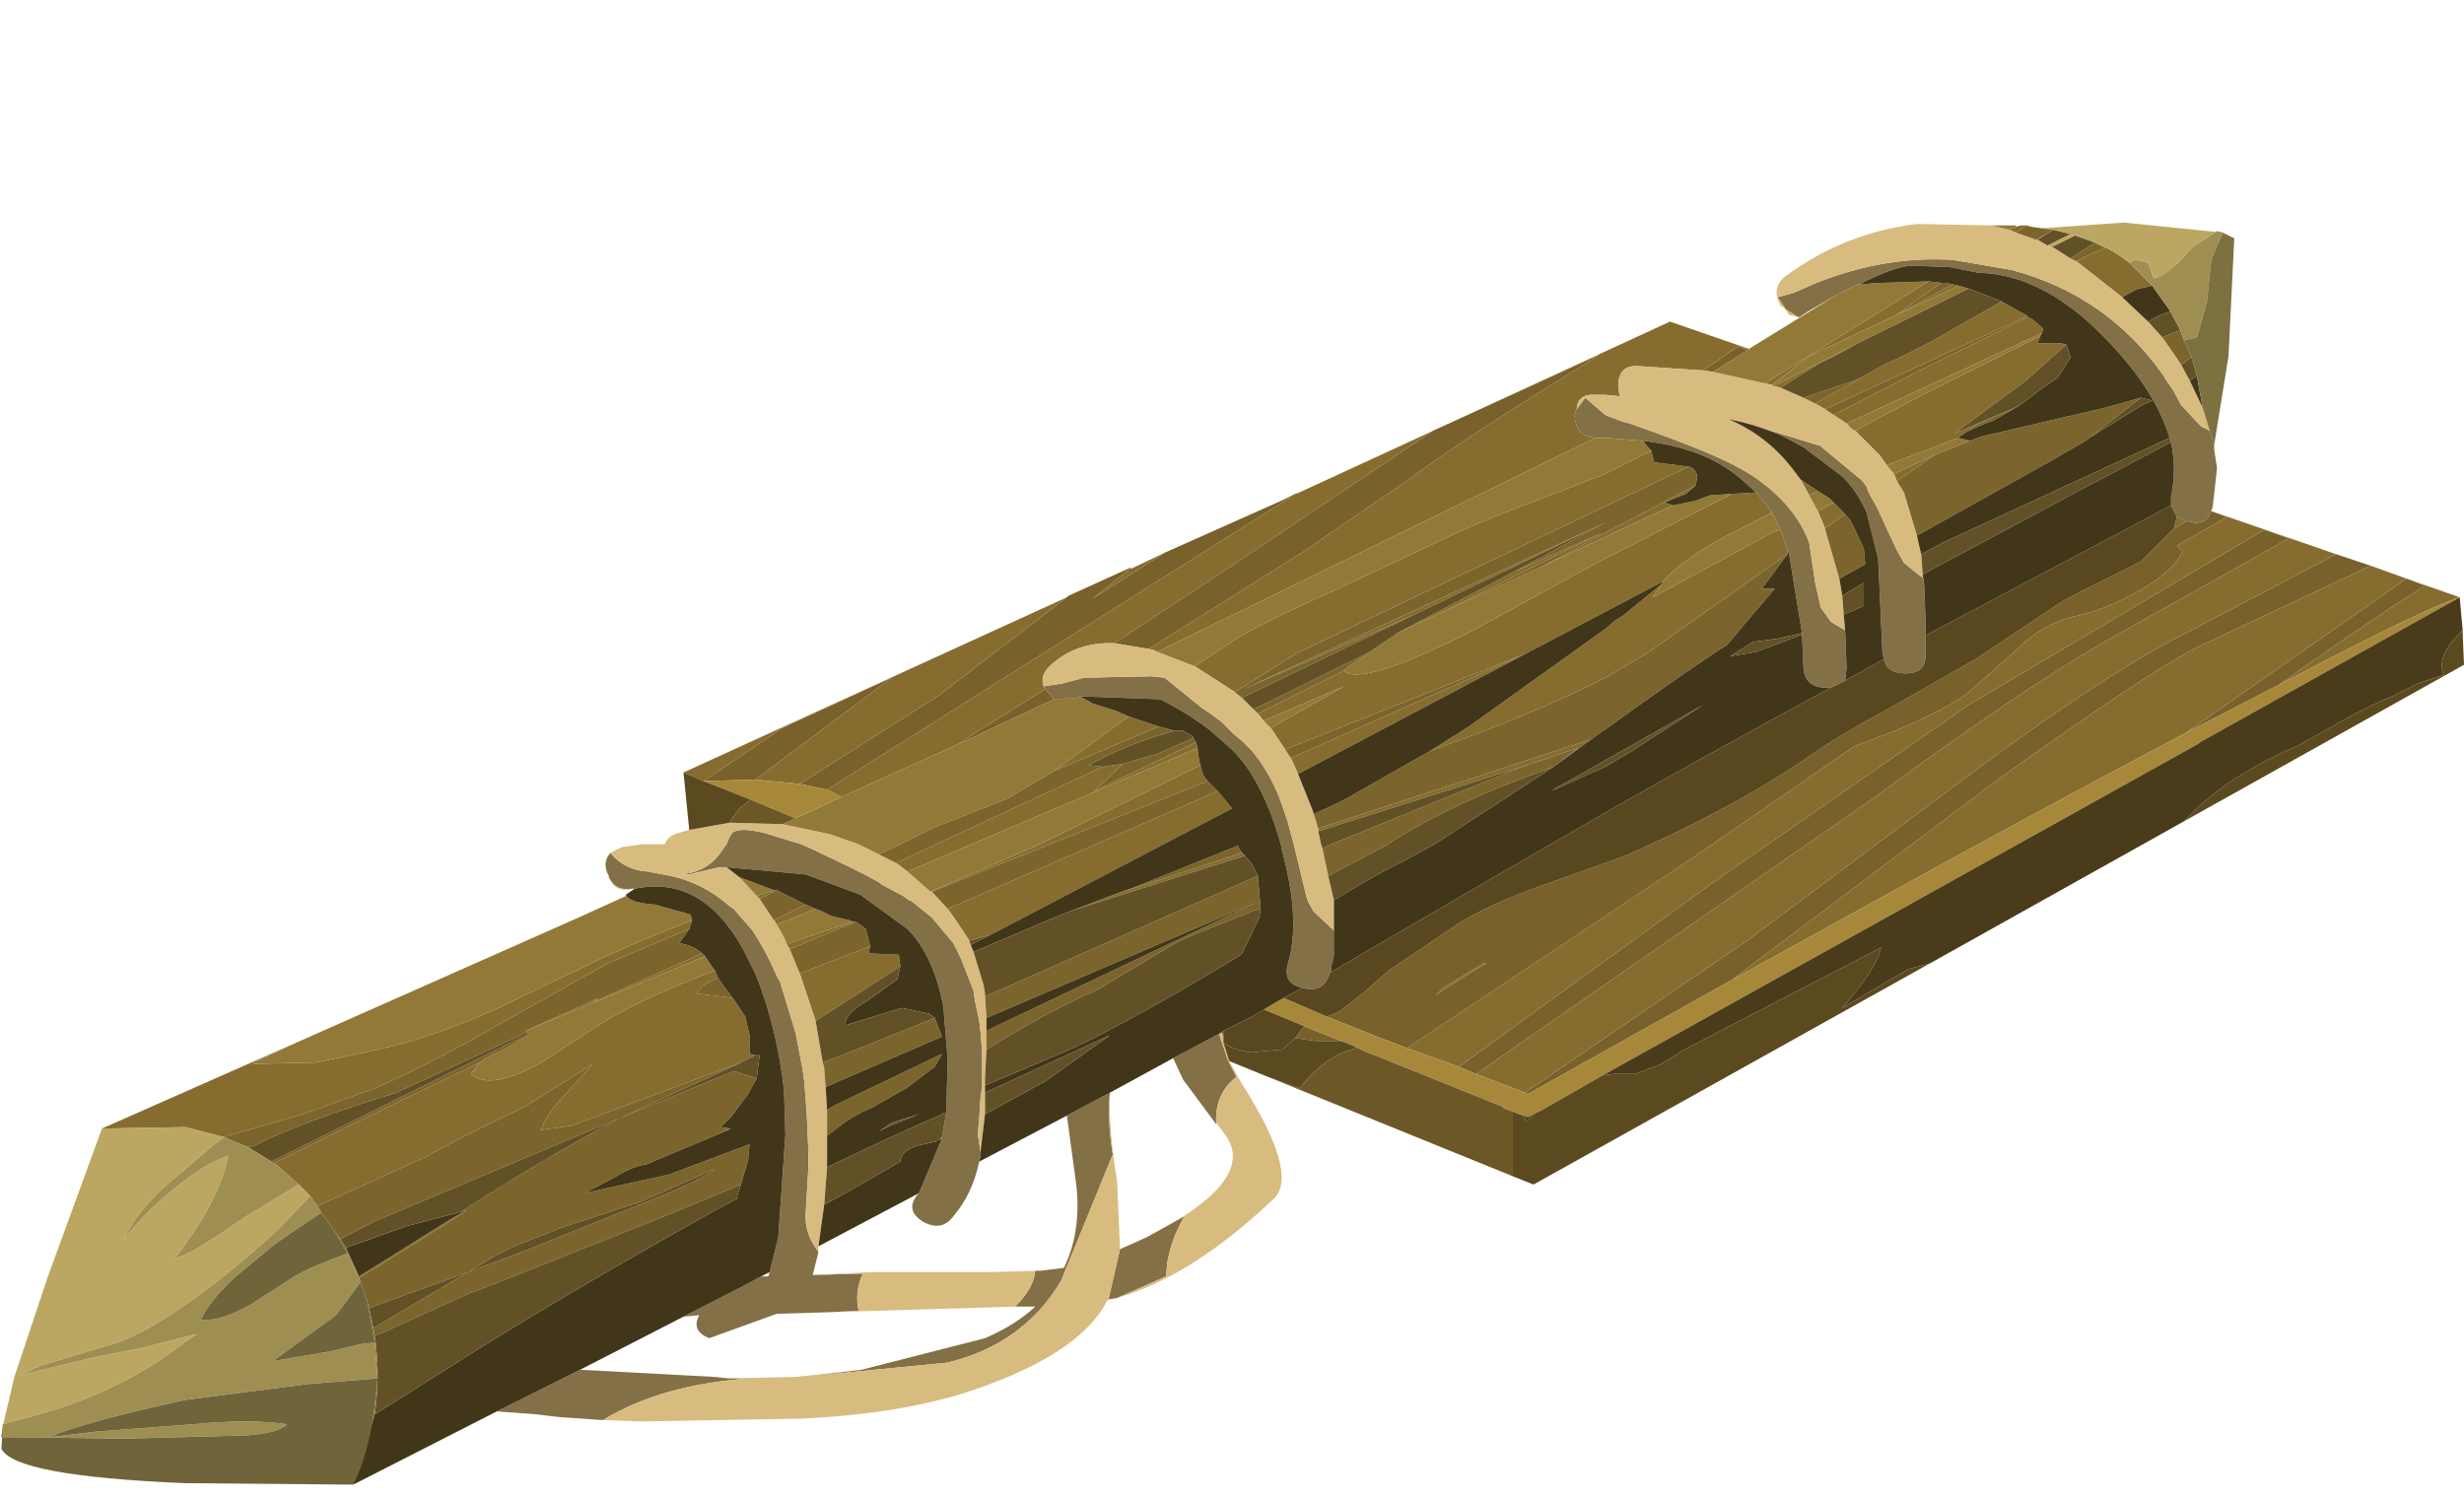 <?xml version="1.0" encoding="UTF-8" standalone="no"?>
<svg xmlns:xlink="http://www.w3.org/1999/xlink" height="52.2px" width="85.8px" xmlns="http://www.w3.org/2000/svg">
  <g transform="matrix(1.0, 0.0, 0.0, 1.0, 0.0, 0.0)">
    <use height="44.05" transform="matrix(1.0, 0.0, 0.0, 1.0, 0.0, 7.7)" width="85.8" xlink:href="#shape0"/>
  </g>
  <defs>
    <g id="shape0" transform="matrix(1.0, 0.0, 0.0, 1.0, 0.0, -7.7)">
      <path d="M40.55 19.25 L44.7 17.4 45.2 17.15 28.8 27.5 27.85 27.3 32.65 24.25 37.15 20.8 37.2 20.75 39.4 19.75 39.35 19.8 38.05 20.85 40.55 19.25 M81.35 19.3 L82.55 19.7 76.7 22.45 Q75.15 23.15 69.5 27.2 L60.6 33.9 60.35 34.1 53.2 38.1 53.1 38.05 60.85 32.75 67.55 27.75 Q72.45 24.05 75.35 22.45 L81.35 19.3 M40.0 22.6 L38.8 22.4 42.75 19.8 49.9 15.0 55.7 12.35 54.1 13.35 Q50.8 15.4 49.05 16.7 L45.4 19.2 40.0 22.6 M33.4 25.9 L33.75 25.65 36.4 24.0 36.7 24.35 33.4 25.9 M26.3 27.15 L24.5 27.2 27.25 25.35 31.05 23.6 26.3 27.15 M59.65 12.95 L59.3 12.9 60.55 12.05 60.85 12.2 59.65 12.95 M46.2 35.4 L46.6 35.25 47.5 34.55 48.35 33.8 50.8 32.15 Q51.85 31.5 53.65 30.85 L56.6 29.8 Q60.55 28.05 63.05 26.3 64.05 25.6 65.9 24.6 L68.8 22.95 71.35 21.25 Q71.9 20.85 72.95 20.35 L74.55 19.55 75.7 18.4 76.15 18.15 76.2 18.15 Q76.8 18.35 77.0 17.8 L77.55 18.0 75.8 19.0 76.0 19.2 Q75.65 19.95 74.35 20.65 73.25 21.25 72.3 21.45 71.15 21.7 70.25 22.6 L68.5 24.15 Q67.4 24.95 64.8 25.9 L64.55 26.0 58.9 29.9 49.0 36.5 47.95 36.1 46.2 35.4 M50.8 37.15 L59.7 30.7 68.55 24.55 78.85 18.45 79.7 18.75 Q76.85 20.35 73.1 22.45 70.05 24.25 65.3 27.75 L51.4 37.4 50.8 37.15 M76.15 25.5 L83.8 20.15 84.45 20.4 83.8 20.8 Q81.45 22.35 79.35 23.85 L76.15 25.5 M51.65 33.55 L50.25 34.4 50.0 34.65 Q50.9 34.05 51.75 33.55 L51.65 33.55 M52.35 38.55 L52.5 38.65 52.3 38.55 52.35 38.55 M45.45 35.75 L46.7 36.25 45.8 36.25 45.1 36.15 45.4 35.75 45.45 35.75 M47.2 36.45 L47.3 36.5 47.15 36.45 47.2 36.45" fill="#78612a" fill-rule="evenodd" stroke="none"/>
      <path d="M39.35 19.8 L39.4 19.8 40.55 19.25 38.05 20.85 39.35 19.8 M44.7 17.4 L58.15 11.2 60.9 12.15 60.85 12.2 60.55 12.05 59.3 12.9 57.05 12.75 Q56.35 12.7 56.35 13.45 L56.4 13.8 55.9 13.75 55.55 13.75 Q54.95 13.7 54.9 14.25 54.8 14.4 54.85 14.65 L54.9 14.8 Q55.0 15.2 55.55 15.25 L40.3 22.7 40.2 22.65 40.0 22.6 45.4 19.2 49.05 16.7 Q50.8 15.4 54.1 13.35 L55.7 12.35 49.9 15.0 42.75 19.8 38.8 22.4 Q37.45 22.35 36.55 23.2 36.15 23.6 36.4 24.0 L33.75 25.65 33.4 25.9 29.3 27.75 28.8 27.5 45.2 17.15 44.7 17.4 M70.2 7.9 L70.35 7.85 70.55 7.85 70.35 8.0 70.2 8.1 69.95 8.0 70.2 7.9 M77.0 17.8 L81.35 19.3 75.35 22.45 Q72.45 24.05 67.55 27.75 L60.85 32.75 53.1 38.05 51.4 37.4 65.3 27.75 Q70.05 24.25 73.1 22.45 76.85 20.35 79.7 18.75 L78.85 18.45 68.55 24.55 59.7 30.7 50.8 37.15 49.0 36.5 58.9 29.9 64.55 26.0 64.8 25.9 Q67.4 24.95 68.5 24.15 L70.25 22.6 Q71.15 21.7 72.3 21.45 73.25 21.25 74.35 20.65 75.65 19.95 76.0 19.2 L75.8 19.0 77.55 18.0 77.0 17.8 M82.55 19.7 L83.8 20.15 85.65 20.8 Q84.5 21.15 79.35 23.85 81.45 22.35 83.8 20.8 L84.45 20.4 83.8 20.15 76.15 25.5 Q72.75 27.3 68.15 29.8 L60.35 34.1 60.6 33.9 69.5 27.2 Q75.15 23.15 76.7 22.45 L82.55 19.7 M3.55 39.3 L10.45 36.25 8.95 36.95 8.8 37.05 11.0 37.0 13.15 36.55 Q15.0 36.15 17.25 35.15 L21.1 33.3 Q22.4 32.7 24.1 32.05 L24.0 32.35 21.15 33.55 17.15 35.8 16.9 35.95 Q14.65 37.2 13.05 37.9 L10.55 38.8 7.95 39.55 7.8 39.6 6.45 39.25 3.55 39.3 M23.8 26.9 L37.15 20.8 32.65 24.25 27.85 27.3 26.3 27.15 31.05 23.6 27.25 25.35 24.5 27.2 23.8 26.9 M45.9 28.95 L45.9 28.85 55.4 25.75 54.1 26.7 54.95 26.05 53.0 26.7 45.9 28.95 M45.2 26.95 L44.95 26.4 53.15 22.75 44.75 26.1 44.25 25.35 46.8 23.9 44.0 25.1 43.8 24.85 46.8 23.35 Q47.35 23.95 51.3 21.95 L55.05 19.9 55.9 19.45 60.3 17.2 61.15 17.15 61.4 17.45 61.7 17.85 60.05 18.7 Q58.5 19.55 57.9 20.25 L53.15 22.75 45.2 26.95 M43.0 24.1 L41.6 23.2 43.2 22.15 Q44.45 21.45 46.6 20.5 L50.0 18.9 Q51.15 18.3 54.1 17.2 L55.9 16.5 57.5 15.7 57.6 16.1 58.4 16.2 58.8 16.25 45.15 22.75 43.0 24.1 M31.2 30.05 L38.4 26.7 39.1 26.6 38.1 27.55 41.65 25.85 41.7 26.05 31.6 30.35 31.2 30.05 M40.35 25.3 L36.7 26.85 39.3 24.95 40.35 25.3 M32.8 39.6 L32.8 39.65 32.65 39.7 32.6 39.75 32.8 39.6 M33.75 32.75 L33.25 32.0 33.0 31.65 42.4 27.55 42.45 27.6 42.9 28.15 34.5 32.55 33.8 32.75 33.75 32.75 M32.45 31.05 L32.4 31.05 36.2 29.4 41.8 26.65 41.9 27.0 42.05 27.2 32.45 31.05 M29.7 32.1 L29.8 32.1 27.5 33.05 27.4 32.9 27.6 32.8 29.7 32.1 M30.3 32.95 L30.25 33.2 31.3 33.25 31.35 33.65 29.65 34.75 28.4 35.55 27.85 33.9 30.3 32.95 M32.5 38.95 L32.9 38.75 32.5 38.95 M28.05 31.5 L28.4 31.65 27.05 32.2 26.95 32.05 28.05 31.5 M48.65 22.05 L53.4 19.55 52.75 19.9 55.8 18.55 50.15 21.35 48.65 22.05 M55.9 18.2 L49.15 21.45 43.3 24.0 55.9 18.2 M58.25 17.6 L53.75 19.7 55.9 18.55 59.05 16.9 58.7 17.2 57.95 17.5 58.25 17.6 M38.8 31.15 L43.25 29.7 43.35 29.8 37.35 31.7 38.8 31.15 M68.0 9.9 L68.2 9.95 63.0 12.4 61.7 13.4 61.45 13.35 67.15 9.8 67.6 9.85 66.05 10.95 68.0 9.9 M69.7 10.5 L70.6 11.0 63.55 14.25 63.2 14.05 65.0 13.05 65.15 12.95 65.6 12.7 66.05 12.5 67.15 11.95 69.7 10.5 M70.6 11.05 L70.75 11.1 71.15 11.45 71.1 11.6 64.3 14.75 63.85 14.45 66.95 12.85 70.6 11.05 M71.05 11.7 L70.95 11.95 71.75 11.95 71.95 12.0 70.55 13.25 68.05 15.1 70.15 14.2 68.8 14.8 68.55 15.0 68.15 15.25 68.2 15.25 65.7 16.2 65.45 15.85 64.6 15.0 66.1 14.2 66.85 13.8 71.05 11.7 M64.6 12.0 Q64.0 12.35 63.35 12.65 L62.0 13.5 61.75 13.45 64.6 12.0 M63.55 18.4 L63.3 17.8 63.85 17.5 64.25 17.9 63.55 18.4 M63.0 17.25 L62.7 16.7 63.3 17.1 63.0 17.25 M62.0 18.45 L62.25 19.15 62.25 19.3 62.05 19.4 61.95 19.5 57.35 22.75 55.9 23.6 Q53.45 24.85 49.8 26.15 L51.15 25.3 55.9 21.9 56.25 21.6 56.5 21.45 57.85 20.35 57.55 20.8 61.8 18.5 62.0 18.45 M66.05 16.75 L65.95 16.5 67.35 15.85 66.05 16.75 M75.7 18.4 L75.8 18.0 76.15 18.15 75.7 18.4 M70.9 8.35 L71.5 8.0 71.1 7.95 Q72.95 8.2 74.15 9.15 L74.95 9.95 74.5 10.05 74.35 10.1 73.9 10.35 72.3 9.1 Q72.85 8.8 73.3 8.65 L72.95 8.45 72.25 8.2 72.1 8.15 71.5 8.0 70.95 8.35 70.9 8.35 M24.45 33.2 L24.55 33.3 18.3 35.9 20.85 34.75 20.65 34.9 24.45 33.2 M24.9 33.8 L25.0 34.05 Q24.45 34.25 24.25 34.6 L25.5 34.75 25.55 34.8 25.95 35.4 26.1 36.05 26.1 36.7 26.3 36.75 26.0 36.9 25.8 37.0 20.85 38.85 19.9 39.2 18.85 39.35 Q18.95 38.9 19.65 38.15 L20.65 37.05 18.25 38.55 Q15.95 39.65 14.8 40.3 L11.05 42.0 10.8 41.65 10.4 41.25 9.55 40.5 13.6 38.5 16.7 37.0 16.4 37.4 Q17.05 38.0 18.85 37.0 L21.0 35.6 Q22.5 34.7 24.9 33.8 M25.4 39.3 L25.45 39.3 25.0 39.5 25.4 39.3 M13.05 49.25 L12.3 51.7 Q12.85 50.6 13.05 48.95 L13.15 48.0 13.05 46.75 12.8 45.35 12.85 45.55 13.0 46.25 13.05 46.5 Q13.25 47.8 13.05 49.25 M26.95 31.0 L27.05 31.0 26.45 31.3 26.35 31.2 26.95 31.0 M8.65 39.95 L8.8 40.05 8.5 39.9 8.65 39.95 M11.7 42.95 L11.85 43.15 12.05 43.45 12.5 44.45 15.7 42.45 16.25 42.15 Q14.4 43.35 12.5 44.5 L12.1 43.65 11.7 42.95 M53.7 38.65 L53.4 38.8 53.2 38.9 53.05 38.85 52.9 38.8 53.2 38.9 53.7 38.65 M51.65 33.55 L51.75 33.55 Q50.9 34.05 50.0 34.65 L50.25 34.4 51.65 33.55 M44.35 34.95 L44.0 35.15 43.5 35.45 44.35 34.95 M37.9 38.45 L38.65 38.05 37.9 38.45" fill="#866d2f" fill-rule="evenodd" stroke="none"/>
      <path d="M63.9 10.3 L62.95 10.85 62.65 11.05 62.3 10.95 61.9 10.35 62.45 10.2 63.25 9.85 Q65.65 8.9 68.0 9.05 L70.05 9.4 Q73.4 10.3 75.35 13.1 L75.4 13.2 75.65 13.55 75.95 14.1 76.55 14.75 76.65 14.85 76.75 14.9 76.95 15.0 77.1 15.5 77.1 15.65 77.2 16.3 77.05 17.65 77.0 17.8 Q76.8 18.35 76.2 18.15 L76.15 18.15 75.8 18.0 75.6 17.6 75.6 17.45 75.6 17.3 Q75.8 16.35 75.6 15.4 L75.55 15.25 Q75.1 13.75 73.7 12.2 71.35 9.55 68.9 9.5 L67.9 9.3 66.55 9.25 Q65.9 9.3 64.75 9.9 L64.7 9.9 63.9 10.3 M38.9 45.2 L38.6 45.25 39.0 43.5 39.9 43.1 41.25 42.35 Q40.8 43.1 40.65 43.95 L40.6 44.45 38.9 45.2 M21.0 49.45 L20.95 49.45 19.5 49.35 18.65 49.25 17.3 49.15 20.2 47.7 24.9 47.95 25.35 48.0 26.15 48.0 Q23.05 48.2 21.0 49.45 M22.1 30.95 L22.0 30.95 Q21.45 31.05 21.2 30.55 L21.2 30.5 Q21.0 30.15 21.15 29.85 L21.25 29.7 Q21.75 30.3 22.55 30.35 L23.35 30.5 Q24.5 30.75 25.4 31.55 L25.55 31.65 26.2 32.4 26.3 32.55 26.45 32.8 26.65 33.15 26.85 33.55 27.1 34.1 27.15 34.15 27.7 35.95 27.95 37.25 28.0 37.6 28.05 38.2 28.1 38.95 28.15 40.1 28.15 40.45 28.15 40.5 28.15 40.65 28.05 42.35 Q28.05 42.95 28.4 43.45 L28.5 43.6 28.3 44.4 30.05 44.35 Q29.75 44.95 29.9 45.65 L28.75 45.7 27.05 45.75 24.7 46.6 Q24.05 46.35 24.35 45.8 L23.8 45.85 25.85 44.8 26.5 44.45 26.75 44.45 26.8 44.3 27.1 43.1 27.35 39.5 27.3 37.95 Q27.05 35.75 26.3 33.9 L25.9 33.1 Q24.45 30.45 22.1 30.95 M36.4 24.0 L36.35 23.9 37.0 23.8 37.75 23.6 40.1 23.55 40.55 23.6 40.8 23.8 41.85 24.65 42.15 24.85 42.55 25.15 42.6 25.2 42.75 25.35 42.95 25.55 43.25 25.8 43.3 25.85 43.6 26.15 Q44.35 27.05 44.75 28.35 L44.85 28.65 45.05 29.4 45.5 31.25 45.55 31.4 45.75 31.75 46.5 32.45 46.45 33.25 46.4 33.5 46.35 33.65 46.35 33.8 46.35 33.85 46.3 33.9 Q46.1 34.6 45.35 34.4 44.65 34.25 44.85 33.55 45.3 32.05 44.65 29.65 L44.6 29.4 44.45 28.9 Q43.85 27.05 42.9 26.1 L42.1 25.4 Q41.3 24.8 40.4 24.35 L37.6 24.25 37.55 24.3 36.85 24.4 36.7 24.35 36.4 24.0 M25.3 30.2 L25.05 30.2 24.0 30.45 23.65 30.45 Q24.55 30.4 25.05 29.75 L25.3 29.4 25.4 29.15 25.5 29.0 Q25.75 28.8 26.6 29.0 L27.9 29.4 28.35 29.6 29.5 30.15 30.2 30.5 30.65 30.75 30.7 30.8 31.45 31.2 31.65 31.35 31.7 31.35 32.45 31.95 33.2 32.85 33.35 33.15 33.45 33.35 33.9 34.5 33.95 34.85 34.1 35.55 34.15 36.0 34.2 36.65 34.2 37.85 34.15 38.15 34.1 38.9 34.05 39.5 34.15 40.15 34.15 40.2 34.1 40.45 Q33.85 41.6 33.2 42.35 32.8 42.9 32.15 42.55 31.5 42.15 31.95 41.6 L32.0 41.55 32.8 39.65 32.8 39.6 32.95 38.75 33.0 36.9 32.85 35.05 Q32.5 33.25 31.6 32.35 L29.95 31.15 28.05 30.45 25.3 30.2 M57.2 15.35 L55.9 15.25 55.55 15.25 Q55.0 15.2 54.9 14.8 L54.85 14.65 Q54.8 14.4 54.9 14.25 L55.2 13.85 55.9 14.45 56.15 14.55 56.55 14.7 56.6 14.7 56.9 14.8 Q59.75 15.8 60.75 16.4 L61.0 16.55 Q62.5 17.55 63.0 18.9 L63.2 20.25 63.4 21.15 63.75 21.65 64.25 21.95 64.3 23.25 64.25 23.7 63.75 23.95 63.6 23.95 Q62.85 23.95 62.8 23.25 L62.75 22.1 62.75 22.05 62.3 19.3 62.25 19.15 62.0 18.45 61.7 17.85 61.4 17.45 61.15 17.15 60.65 16.7 Q59.4 15.6 57.2 15.35 M62.2 15.25 L61.5 14.95 63.3 15.5 63.35 15.5 64.8 16.7 64.85 16.75 65.0 16.95 65.05 17.1 65.15 17.3 65.35 17.65 66.0 19.05 66.1 19.25 66.3 19.6 66.85 20.05 66.95 20.1 67.0 20.35 67.05 21.6 67.05 22.15 67.05 22.2 67.05 22.35 67.05 22.45 67.05 22.6 67.05 22.75 Q67.1 23.45 66.35 23.45 65.7 23.45 65.6 22.95 L65.55 22.75 65.4 19.45 65.0 17.85 Q64.65 17.05 64.1 16.55 L62.9 15.65 62.85 15.6 62.2 15.25 M30.0 47.7 L34.3 46.6 Q35.35 46.15 36.05 45.5 L35.35 45.5 Q36.0 44.85 36.05 44.25 L36.25 44.25 37.05 44.15 Q37.7 42.8 37.45 41.05 L37.15 38.85 37.9 38.45 38.65 38.05 Q38.55 39.0 38.75 40.2 L36.95 44.6 Q35.65 46.8 33.0 47.45 L27.9 47.95 30.0 47.7 M42.45 36.0 L42.75 36.9 43.05 37.5 Q42.3 38.1 42.35 39.1 L42.35 39.15 41.2 37.6 40.85 36.85 42.45 36.0" fill="#847046" fill-rule="evenodd" stroke="none"/>
      <path d="M62.65 11.05 L62.0 10.65 Q61.65 10.0 62.2 9.6 64.25 8.1 66.75 7.8 L69.35 7.85 69.95 8.0 70.2 8.1 70.9 8.35 70.95 8.35 71.3 8.55 71.45 8.6 71.55 8.65 72.1 9.0 72.3 9.1 73.9 10.35 74.8 11.2 75.3 11.75 75.75 12.4 75.95 12.7 76.25 13.25 76.7 14.2 77.1 15.5 76.95 15.0 76.75 14.9 76.65 14.85 76.55 14.75 75.95 14.1 75.65 13.55 75.4 13.2 75.35 13.1 Q73.4 10.3 70.05 9.4 L68.0 9.05 Q65.65 8.9 63.25 9.85 L62.45 10.2 61.9 10.35 62.3 10.95 62.65 11.05 M42.8 36.95 L43.25 37.75 Q45.25 40.9 44.35 41.75 41.5 44.45 38.9 45.2 L40.6 44.45 40.65 43.95 Q40.8 43.1 41.25 42.35 L39.9 43.1 Q43.85 41.1 42.65 39.5 L42.35 39.1 Q42.3 38.1 43.05 37.5 L42.75 36.9 42.45 36.0 42.55 35.95 42.6 36.1 42.6 36.3 42.8 36.95 M38.6 45.25 L38.55 45.3 Q37.55 47.25 33.45 48.55 31.1 49.25 27.95 49.4 L22.3 49.5 21.0 49.45 Q23.05 48.2 26.15 48.0 L25.35 48.0 27.7 47.95 30.0 47.7 27.9 47.95 33.0 47.45 Q35.65 46.8 36.95 44.6 L38.75 40.2 Q38.55 39.0 38.65 38.05 38.6 39.3 38.9 41.15 L39.0 43.5 38.6 45.25 M22.0 30.95 Q21.35 31.1 21.2 30.5 L21.2 30.55 Q21.45 31.05 22.0 30.95 M21.25 29.7 L21.65 29.5 22.35 29.4 23.15 29.4 Q23.25 29.1 23.65 29.0 L24.0 28.9 25.4 28.65 27.25 28.7 28.9 29.05 29.9 29.4 30.6 29.75 31.2 30.05 31.6 30.35 32.4 31.05 32.45 31.05 33.0 31.65 33.25 32.0 33.75 32.75 33.8 32.9 33.9 33.15 34.25 34.3 34.3 34.6 34.3 34.7 34.35 35.45 34.35 35.9 34.35 36.55 34.3 37.5 34.3 37.8 34.3 38.05 34.3 38.8 34.15 40.05 34.15 40.15 34.05 39.5 34.1 38.9 34.15 38.15 34.2 37.85 34.2 36.65 34.15 36.0 34.1 35.55 33.95 34.85 33.9 34.5 33.45 33.35 33.35 33.15 33.2 32.85 32.45 31.95 31.7 31.35 31.65 31.35 31.45 31.2 30.7 30.8 30.65 30.75 30.2 30.5 29.5 30.15 28.35 29.6 27.9 29.4 26.6 29.0 Q25.75 28.8 25.5 29.0 L25.4 29.15 25.3 29.4 25.05 29.75 Q24.55 30.4 23.65 30.45 L24.0 30.45 25.05 30.2 25.3 30.2 25.75 30.55 26.35 31.2 26.45 31.3 26.95 32.05 27.05 32.2 27.2 32.45 27.35 32.75 27.4 32.9 27.5 33.05 27.85 33.9 28.4 35.55 28.65 37.0 28.7 37.2 28.75 37.85 28.8 38.65 28.8 39.55 28.8 39.95 28.8 40.65 28.7 41.95 28.5 43.4 28.5 43.6 28.4 43.45 Q28.05 42.95 28.05 42.35 L28.15 40.65 28.15 40.5 28.15 40.45 28.15 40.1 28.1 38.95 28.05 38.2 28.0 37.6 27.95 37.25 27.7 35.95 27.15 34.15 27.1 34.1 26.85 33.55 26.65 33.15 26.45 32.8 26.3 32.55 26.2 32.4 25.55 31.65 25.4 31.55 Q24.5 30.75 23.35 30.5 L22.55 30.35 Q21.75 30.3 21.25 29.7 M36.4 24.0 Q36.15 23.6 36.55 23.2 37.45 22.35 38.8 22.4 L40.0 22.6 40.2 22.65 40.3 22.7 41.6 23.2 43.0 24.1 43.05 24.15 43.25 24.3 43.55 24.6 43.6 24.65 43.65 24.7 43.8 24.85 44.0 25.1 44.25 25.35 44.75 26.1 44.95 26.4 45.2 26.95 45.7 28.2 45.75 28.35 45.9 28.85 45.9 28.95 45.95 29.15 46.0 29.4 46.05 29.55 46.25 30.5 46.45 31.35 46.45 31.5 46.45 33.25 46.5 32.45 45.75 31.75 45.55 31.4 45.5 31.25 45.05 29.4 44.85 28.65 44.75 28.35 Q44.35 27.05 43.6 26.15 L43.3 25.85 43.25 25.8 42.95 25.55 42.75 25.35 42.6 25.2 42.55 25.15 42.15 24.85 41.85 24.65 40.8 23.8 40.55 23.6 40.1 23.55 37.75 23.6 37.0 23.8 36.35 23.9 36.4 24.0 M37.55 24.3 L36.7 24.35 36.85 24.4 37.55 24.3 M66.75 18.65 L66.85 19.1 66.9 19.3 66.95 20.0 67.0 20.35 66.95 20.1 66.85 20.05 66.3 19.6 66.1 19.25 66.0 19.05 65.35 17.65 65.15 17.3 65.05 17.1 65.0 16.95 64.85 16.75 64.8 16.7 63.35 15.5 63.3 15.5 61.5 14.95 62.2 15.25 Q61.25 14.8 60.2 14.6 61.35 15.1 62.15 16.0 L62.4 16.3 62.7 16.7 63.0 17.25 63.3 17.8 63.55 18.4 63.6 18.6 64.05 20.15 64.15 20.75 64.2 21.4 64.25 21.95 63.75 21.65 63.4 21.15 63.2 20.25 63.0 18.9 Q62.5 17.55 61.0 16.55 L60.75 16.4 Q59.75 15.8 56.9 14.8 L56.6 14.7 56.55 14.7 56.15 14.55 55.9 14.45 55.2 13.85 54.9 14.25 Q54.95 13.7 55.55 13.75 L55.9 13.75 56.4 13.8 56.35 13.45 Q56.35 12.7 57.05 12.75 L59.3 12.9 59.65 12.95 61.45 13.35 61.7 13.4 61.75 13.45 62.0 13.5 62.8 13.85 63.2 14.05 63.55 14.25 63.85 14.45 64.3 14.75 64.5 14.95 64.6 15.0 65.45 15.85 65.7 16.2 65.95 16.5 66.05 16.75 66.3 17.15 66.75 18.65 M28.75 45.7 L29.9 45.65 Q29.75 44.95 30.05 44.35 L28.3 44.4 30.3 44.3 34.4 44.3 36.25 44.25 36.05 44.25 Q36.0 44.85 35.35 45.5 L28.75 45.7" fill="#d8bb7f" fill-rule="evenodd" stroke="none"/>
      <path d="M60.9 12.15 L63.9 10.3 64.7 9.9 64.75 9.9 65.5 9.85 67.15 9.8 61.45 13.35 59.65 12.95 60.85 12.2 60.9 12.15 M69.35 7.85 L70.2 7.85 70.2 7.9 69.95 8.0 69.35 7.85 M10.45 36.25 L20.15 31.95 21.8 31.2 Q22.0 31.45 22.8 31.5 L24.05 31.85 24.1 32.05 Q22.4 32.7 21.1 33.3 L17.25 35.15 Q15.0 36.15 13.15 36.55 L11.0 37.0 8.8 37.05 8.95 36.95 10.45 36.25 M44.25 25.35 L44.0 25.1 46.8 23.9 44.25 25.35 M41.6 23.2 L40.3 22.7 55.55 15.25 55.9 15.25 57.2 15.35 57.5 15.7 55.9 16.5 54.1 17.2 Q51.15 18.3 50.0 18.9 L46.6 20.5 Q44.45 21.45 43.2 22.15 L41.6 23.2 M33.4 25.9 L36.7 24.35 37.55 24.3 37.6 24.25 38.05 24.5 38.85 24.75 39.3 24.95 36.7 26.85 35.1 27.8 32.45 28.85 31.35 29.4 30.6 29.75 29.9 29.4 28.9 29.05 27.25 28.7 27.7 28.5 29.3 27.75 33.4 25.9 M32.4 31.05 L31.6 30.35 41.7 26.05 41.75 26.45 41.8 26.65 36.2 29.4 32.4 31.05 M28.4 31.65 L28.65 31.75 28.95 31.9 29.6 32.05 29.7 32.1 27.6 32.8 27.4 32.9 27.35 32.75 27.2 32.45 27.05 32.2 28.4 31.65 M46.8 23.35 Q47.05 23.1 47.6 22.8 L47.7 22.7 48.65 22.05 50.15 21.35 53.75 19.7 58.25 17.6 59.0 17.45 59.55 17.25 60.3 17.2 55.9 19.45 55.05 19.9 51.3 21.95 Q47.35 23.95 46.8 23.35 M68.2 9.95 L68.55 10.05 64.6 12.0 61.75 13.45 61.7 13.4 63.0 12.4 68.2 9.95 M71.1 11.6 L71.05 11.7 66.85 13.8 66.1 14.2 64.6 15.0 64.5 14.95 64.3 14.75 71.1 11.6 M68.2 15.25 L68.6 15.35 67.35 15.85 65.95 16.5 65.7 16.2 68.2 15.25 M63.3 17.8 L63.0 17.25 63.3 17.1 63.7 17.35 63.85 17.5 63.3 17.8 M61.7 17.85 L62.0 18.45 61.8 18.5 57.55 20.8 57.85 20.35 57.9 20.25 Q58.5 19.55 60.05 18.7 L61.7 17.85 M24.55 33.3 L24.75 33.6 24.9 33.8 Q22.5 34.7 21.0 35.6 L18.85 37.0 Q17.05 38.0 16.4 37.4 L16.7 37.0 Q16.95 36.8 17.55 36.55 L18.4 36.05 18.4 36.0 18.35 35.95 18.3 35.9 24.55 33.3 M26.35 31.2 L25.75 30.55 26.95 31.0 26.35 31.2" fill="#927938" fill-rule="evenodd" stroke="none"/>
      <path d="M70.55 7.85 L70.75 7.9 71.1 7.95 71.5 8.0 70.9 8.35 70.2 8.1 70.35 8.0 70.55 7.85 M46.25 30.5 L46.05 29.55 46.35 29.4 53.0 26.7 54.95 26.05 54.1 26.7 53.7 26.85 Q50.6 27.95 48.4 29.35 L48.35 29.4 46.25 30.5 M45.9 28.85 L45.75 28.35 46.4 28.05 46.9 27.8 49.8 26.15 Q53.45 24.85 55.9 23.6 L57.35 22.75 61.95 19.5 62.05 19.4 62.25 19.3 62.2 19.35 61.35 20.5 61.8 20.5 60.9 21.55 60.15 22.45 Q58.95 23.2 55.9 25.4 L55.4 25.75 45.9 28.85 M44.95 26.4 L44.75 26.1 53.15 22.75 44.95 26.4 M43.8 24.85 L43.65 24.7 47.3 22.9 47.7 22.7 47.6 22.8 Q47.05 23.1 46.8 23.35 L43.8 24.85 M43.25 24.3 L43.05 24.15 43.0 24.1 45.15 22.75 58.8 16.25 Q59.05 16.3 59.1 16.6 L59.05 16.9 55.9 18.55 53.75 19.7 50.15 21.35 55.8 18.55 52.75 19.9 53.4 19.55 55.9 18.2 43.3 24.0 49.15 21.45 43.25 24.3 M30.6 29.75 L31.35 29.4 32.45 28.85 35.1 27.8 36.7 26.85 40.35 25.3 40.55 25.35 40.9 25.45 Q39.25 25.9 37.9 26.65 L38.4 26.7 31.2 30.05 30.6 29.75 M34.35 36.55 L34.35 35.9 34.65 35.75 43.8 31.4 34.35 35.45 34.3 34.7 43.8 30.5 43.9 31.65 43.7 31.7 42.2 32.3 Q41.25 32.65 40.75 32.95 L38.15 34.5 Q36.6 35.15 34.35 36.55 M33.0 31.65 L32.45 31.05 42.05 27.2 42.4 27.55 33.0 31.65 M29.8 32.1 L30.15 32.35 30.3 32.95 27.85 33.9 27.5 33.05 29.8 32.1 M32.55 35.45 L32.8 36.1 28.75 37.85 28.7 37.2 28.65 37.0 30.2 36.4 30.55 36.25 32.55 35.45 M28.8 38.65 L29.05 38.5 32.8 36.7 32.55 37.15 31.55 37.9 30.4 38.55 Q29.6 38.9 29.2 39.25 L28.8 39.55 28.8 38.65 M39.1 26.6 L40.3 26.25 41.55 25.7 41.65 25.85 38.1 27.55 39.1 26.6 M38.8 31.15 L39.5 30.9 43.1 29.45 43.15 29.55 43.25 29.7 38.8 31.15 M67.6 9.85 L67.75 9.85 68.0 9.9 66.05 10.95 67.6 9.85 M70.6 11.0 L70.6 11.05 66.95 12.85 63.85 14.45 63.55 14.25 70.6 11.0 M70.35 14.1 Q69.85 14.4 69.4 14.65 68.85 14.85 68.55 15.0 L68.8 14.8 70.15 14.2 70.35 14.1 M68.6 15.35 L69.0 15.2 73.3 14.2 74.55 13.85 72.75 15.25 72.7 15.3 72.55 15.4 71.15 16.2 66.75 18.65 66.3 17.15 66.05 16.75 67.35 15.85 68.6 15.35 M62.8 13.85 L64.6 13.25 65.0 13.05 63.2 14.05 62.8 13.85 M64.05 20.15 L63.6 18.6 63.55 18.4 64.25 17.9 64.45 18.15 64.9 19.1 64.95 19.65 64.05 20.15 M76.05 11.85 L76.3 12.4 76.3 12.45 75.95 12.7 75.75 12.4 75.3 11.75 75.9 11.5 75.9 11.45 76.05 11.85 M72.1 9.0 L72.95 8.45 73.3 8.65 Q72.85 8.8 72.3 9.1 L72.1 9.0 M24.0 32.35 L23.65 32.85 Q24.1 32.9 24.45 33.2 L20.65 34.9 20.85 34.75 18.3 35.9 18.35 35.95 13.8 38.05 Q10.4 39.1 8.85 39.9 L8.65 39.95 8.5 39.9 7.8 39.6 7.95 39.55 10.55 38.8 13.05 37.9 Q14.65 37.2 16.9 35.95 L17.15 35.8 21.15 33.55 24.0 32.35 M25.0 34.05 L25.1 34.2 25.5 34.75 24.25 34.6 Q24.45 34.25 25.0 34.05 M26.35 37.55 L26.05 38.1 25.45 38.9 25.1 39.25 25.4 39.3 25.0 39.5 22.5 40.55 Q22.05 40.6 21.4 41.0 L20.35 41.55 23.3 40.9 26.1 39.85 26.05 40.4 25.8 41.25 23.15 42.35 18.0 44.4 16.2 45.1 13.35 46.4 13.05 46.5 13.0 46.25 16.3 44.3 18.3 43.55 22.4 41.9 Q24.55 41.05 24.9 40.7 L22.3 41.85 19.7 42.7 18.4 43.2 Q17.75 43.45 17.2 43.75 L16.3 44.3 12.85 45.55 12.8 45.35 12.55 44.65 12.5 44.5 Q14.4 43.35 16.25 42.15 L16.05 42.2 Q18.85 40.4 21.55 38.95 L13.0 42.55 11.85 43.15 11.7 42.95 11.2 42.25 11.05 42.0 14.8 40.3 Q15.95 39.65 18.25 38.55 L20.65 37.05 19.65 38.15 Q18.95 38.9 18.85 39.35 L19.9 39.2 20.85 38.85 25.8 37.0 25.7 37.05 21.55 38.95 25.55 37.3 26.35 37.55 M27.05 31.0 L27.75 31.35 28.05 31.5 26.95 32.05 26.45 31.3 27.05 31.0 M9.45 40.45 L18.4 36.0 18.4 36.05 17.55 36.55 Q16.95 36.8 16.7 37.0 L13.6 38.5 9.55 40.5 9.5 40.5 9.45 40.45" fill="#7c652c" fill-rule="evenodd" stroke="none"/>
      <path d="M28.8 27.5 L29.3 27.75 27.7 28.5 26.15 27.85 24.5 27.2 26.3 27.15 27.85 27.3 28.8 27.5 M49.0 36.5 L50.8 37.15 51.4 37.4 53.1 38.05 53.2 38.1 60.35 34.1 68.15 29.8 Q72.75 27.3 76.15 25.5 L79.35 23.85 Q84.5 21.15 85.65 20.8 L76.6 25.85 76.55 25.9 55.8 37.45 53.7 38.65 53.2 38.9 52.9 38.8 52.65 38.7 52.5 38.65 52.35 38.55 47.75 36.7 47.6 36.65 47.3 36.5 47.2 36.45 46.7 36.25 45.45 35.75 44.0 35.15 44.35 34.95 44.7 34.75 46.2 35.4 47.95 36.1 49.0 36.5" fill="#a7883b" fill-rule="evenodd" stroke="none"/>
      <path d="M17.3 49.15 L12.3 51.7 13.05 49.25 15.75 47.55 Q19.35 45.25 24.9 42.15 L25.65 41.75 25.7 41.55 25.8 41.25 26.05 40.4 26.1 39.85 23.3 40.9 20.35 41.55 21.4 41.0 Q22.05 40.6 22.5 40.55 L25.0 39.5 25.45 39.3 25.4 39.3 25.1 39.25 25.45 38.9 26.05 38.1 26.35 37.55 26.45 36.75 26.3 36.75 26.1 36.7 26.1 36.05 25.95 35.4 25.55 34.8 25.5 34.75 25.1 34.2 25.0 34.05 24.9 33.8 24.75 33.6 24.55 33.3 24.45 33.2 Q24.1 32.9 23.65 32.85 L24.0 32.35 24.1 32.05 24.05 31.85 22.8 31.5 Q22.0 31.45 21.8 31.2 L21.8 31.15 22.1 30.95 Q24.45 30.45 25.9 33.1 L26.3 33.9 Q27.05 35.75 27.3 37.95 L27.35 39.5 27.1 43.1 26.8 44.3 26.5 44.45 25.85 44.8 23.8 45.85 22.05 46.75 20.2 47.7 17.3 49.15 M46.45 33.25 L46.45 31.5 46.45 31.35 Q47.9 30.45 48.85 30.0 L49.95 29.4 54.1 26.7 55.4 25.75 55.9 25.4 Q58.95 23.2 60.15 22.45 L60.9 21.55 61.8 20.5 61.35 20.5 62.2 19.35 62.25 19.3 62.25 19.15 62.3 19.3 62.75 22.05 61.85 22.25 61.05 22.35 60.25 22.85 61.15 22.7 62.75 22.1 62.8 23.25 Q62.85 23.95 63.6 23.95 L63.75 23.95 Q59.4 26.3 55.9 28.3 L54.0 29.4 50.55 31.4 46.35 33.85 46.35 33.8 46.35 33.65 46.4 33.5 46.45 33.25 M45.75 28.35 L45.7 28.2 45.2 26.95 53.15 22.75 57.9 20.25 57.85 20.35 56.5 21.45 56.25 21.6 55.9 21.9 51.15 25.3 49.8 26.15 46.9 27.8 46.4 28.05 45.75 28.35 M40.9 25.45 L40.55 25.35 40.35 25.3 39.3 24.95 38.85 24.75 38.05 24.5 37.6 24.25 40.4 24.35 Q41.3 24.8 42.1 25.4 L42.9 26.1 Q43.85 27.05 44.45 28.9 L44.6 29.4 44.65 29.65 Q45.3 32.05 44.85 33.55 44.65 34.25 45.35 34.4 L44.7 34.75 44.35 34.95 43.5 35.45 42.6 35.9 42.55 35.95 42.45 36.0 40.85 36.85 38.65 38.05 37.9 38.45 37.15 38.85 34.1 40.45 34.15 40.2 34.15 40.15 34.15 40.05 34.3 38.8 36.4 37.65 38.65 36.05 34.3 38.05 34.3 37.8 37.25 36.55 Q39.4 35.55 43.05 33.35 L43.2 33.25 43.25 33.2 43.85 31.95 43.9 31.65 43.8 30.5 43.6 30.1 43.35 29.8 43.25 29.7 43.15 29.55 43.1 29.45 39.5 30.9 38.8 31.15 37.35 31.7 36.6 32.0 33.9 33.15 33.8 32.9 34.5 32.55 42.9 28.15 42.45 27.6 42.4 27.55 42.05 27.2 41.9 27.0 41.8 26.65 41.75 26.45 41.7 26.05 41.65 25.85 41.55 25.7 41.55 25.65 41.2 25.45 40.9 25.45 M25.3 30.2 L28.05 30.45 29.95 31.15 31.6 32.35 Q32.5 33.25 32.85 35.05 L33.0 36.9 32.95 38.75 32.9 38.75 32.5 38.95 32.35 39.0 Q30.55 39.8 28.8 40.65 L28.8 39.95 28.8 39.55 29.2 39.25 Q29.6 38.9 30.4 38.55 L31.55 37.9 32.55 37.15 32.8 36.7 29.05 38.5 28.8 38.65 28.75 37.85 32.8 36.1 32.55 35.45 32.35 35.3 31.4 35.1 29.45 35.7 Q29.35 35.35 30.2 34.85 L31.25 34.1 31.35 33.65 31.3 33.25 30.25 33.2 30.3 32.95 30.15 32.35 29.8 32.1 29.7 32.1 29.6 32.05 28.95 31.9 28.65 31.75 28.4 31.65 28.05 31.5 27.75 31.35 27.05 31.0 26.95 31.0 25.75 30.55 25.3 30.2 M32.8 39.65 L32.0 41.55 28.5 43.4 28.7 41.95 29.35 41.6 31.35 40.45 Q31.4 40.0 32.15 39.85 L32.6 39.75 32.65 39.7 32.8 39.65 M34.35 35.9 L34.35 35.45 43.8 31.4 34.65 35.75 34.35 35.9 M60.3 17.2 L59.55 17.25 59.0 17.45 58.25 17.6 57.95 17.5 58.7 17.2 59.05 16.9 59.1 16.6 Q59.05 16.3 58.8 16.25 L58.4 16.2 57.6 16.1 57.5 15.7 57.2 15.35 Q59.4 15.6 60.65 16.7 L61.15 17.15 60.3 17.2 M68.0 9.9 L67.75 9.85 67.6 9.85 67.15 9.8 65.5 9.85 64.75 9.9 Q65.9 9.3 66.55 9.25 L67.9 9.3 68.9 9.5 Q71.35 9.55 73.7 12.2 75.1 13.75 75.55 15.25 L67.65 18.9 66.9 19.3 66.85 19.1 66.75 18.65 71.15 16.2 72.55 15.4 72.7 15.3 72.75 15.25 74.6 14.1 74.95 13.95 74.55 13.85 73.3 14.2 69.0 15.2 68.6 15.35 68.2 15.25 68.15 15.25 68.55 15.0 Q68.85 14.85 69.4 14.65 69.85 14.4 70.35 14.1 L71.0 13.6 71.65 13.15 72.1 12.45 71.95 12.0 71.75 11.95 70.95 11.95 71.05 11.7 71.1 11.6 71.15 11.45 70.75 11.1 70.6 11.05 70.6 11.0 69.7 10.5 69.45 10.4 68.55 10.05 68.2 9.95 68.0 9.9 M64.25 21.95 L64.2 21.4 64.9 21.1 64.9 20.3 64.15 20.75 64.05 20.15 64.95 19.65 64.9 19.1 64.45 18.15 64.25 17.9 63.85 17.5 63.7 17.35 63.3 17.1 62.7 16.7 62.4 16.3 62.15 16.0 Q61.35 15.1 60.2 14.6 61.25 14.8 62.2 15.25 L62.85 15.6 62.9 15.65 64.1 16.55 Q64.65 17.05 65.0 17.85 L65.4 19.45 65.55 22.75 65.6 22.95 64.25 23.7 64.3 23.25 64.25 21.95 M67.0 20.35 L66.95 20.0 72.65 16.95 75.6 15.4 Q75.8 16.35 75.6 17.3 L75.6 17.45 75.6 17.6 67.2 22.05 67.05 22.15 67.05 21.6 67.0 20.35 M55.9 26.7 L56.75 26.2 59.3 24.55 54.0 27.55 55.9 26.7 M76.5 13.1 L76.7 14.2 76.25 13.25 76.5 13.1 M73.9 10.35 L74.35 10.1 74.5 10.05 74.95 9.95 75.05 10.1 75.3 10.45 75.55 10.8 75.55 10.85 Q75.1 11.0 74.8 11.2 L73.9 10.35 M16.05 42.2 L16.25 42.15 15.7 42.45 12.5 44.45 12.05 43.45 14.15 42.7 16.05 42.2 M31.0 39.2 L32.0 38.8 31.05 39.1 30.6 39.4 31.0 39.2" fill="#42361a" fill-rule="evenodd" stroke="none"/>
      <path d="M46.45 31.35 L46.25 30.5 48.35 29.4 48.4 29.35 Q50.6 27.95 53.7 26.85 L54.1 26.7 49.95 29.4 48.85 30.0 Q47.9 30.45 46.45 31.35 M46.05 29.55 L46.0 29.4 45.95 29.15 45.9 28.95 53.0 26.7 46.35 29.4 46.05 29.55 M43.65 24.7 L43.6 24.65 43.55 24.6 43.25 24.3 49.15 21.45 55.9 18.2 53.4 19.55 48.65 22.05 47.7 22.7 47.3 22.9 43.65 24.7 M38.4 26.7 L37.9 26.65 Q39.25 25.9 40.9 25.45 L41.2 25.45 41.55 25.65 41.55 25.7 40.3 26.25 39.1 26.6 38.4 26.7 M32.95 38.75 L32.8 39.6 32.6 39.75 32.15 39.85 Q31.4 40.0 31.35 40.45 L29.35 41.6 28.7 41.95 28.8 40.65 Q30.55 39.8 32.35 39.0 L32.5 38.95 32.9 38.75 32.95 38.75 M34.3 38.8 L34.3 38.05 38.65 36.05 36.4 37.65 34.3 38.8 M34.3 37.8 L34.3 37.5 34.35 36.55 Q36.6 35.15 38.15 34.5 L40.75 32.95 Q41.25 32.65 42.2 32.3 L43.7 31.7 43.9 31.65 43.85 31.95 43.25 33.2 43.2 33.25 43.05 33.35 Q39.4 35.55 37.25 36.55 L34.3 37.8 M34.3 34.7 L34.3 34.6 34.25 34.3 33.9 33.15 36.6 32.0 37.35 31.7 43.35 29.8 43.6 30.1 43.8 30.5 34.3 34.7 M33.8 32.9 L33.75 32.75 33.8 32.75 34.5 32.55 33.8 32.9 M31.35 33.65 L31.25 34.1 30.2 34.85 Q29.35 35.35 29.45 35.7 L31.4 35.1 32.35 35.3 32.55 35.45 30.55 36.25 30.2 36.4 28.65 37.0 28.4 35.55 29.65 34.75 31.35 33.65 M68.55 10.05 L69.45 10.4 69.7 10.5 67.15 11.95 66.05 12.5 65.6 12.7 65.15 12.95 65.0 13.05 64.6 13.25 62.8 13.85 62.0 13.5 63.35 12.65 Q64.0 12.35 64.6 12.0 L68.55 10.05 M71.95 12.0 L72.1 12.45 71.65 13.15 71.0 13.6 70.35 14.1 70.15 14.2 68.05 15.1 70.55 13.25 71.95 12.0 M74.55 13.85 L74.95 13.95 74.6 14.1 72.75 15.25 74.55 13.85 M66.9 19.3 L67.65 18.9 75.55 15.25 75.6 15.4 72.65 16.95 66.95 20.0 66.9 19.3 M64.2 21.4 L64.15 20.75 64.9 20.3 64.9 21.1 64.2 21.4 M62.75 22.05 L62.75 22.1 61.15 22.7 60.25 22.85 61.05 22.35 61.85 22.25 62.75 22.05 M55.9 26.7 L54.0 27.55 59.3 24.55 56.75 26.2 55.9 26.7 M76.3 12.4 L76.5 13.1 76.25 13.25 75.95 12.7 76.3 12.45 76.3 12.4 M72.25 8.2 L72.95 8.45 72.1 9.0 71.55 8.65 71.45 8.6 72.25 8.2 M72.1 8.15 L71.3 8.55 70.95 8.35 71.5 8.0 72.1 8.15 M75.55 10.8 L75.9 11.45 75.9 11.5 75.3 11.75 74.8 11.2 Q75.1 11.0 75.55 10.85 L75.55 10.8 M26.3 36.75 L26.45 36.75 26.35 37.55 25.55 37.3 21.55 38.95 25.7 37.05 25.8 37.0 26.0 36.9 26.3 36.75 M25.8 41.25 L25.7 41.55 25.65 41.75 24.9 42.15 Q19.35 45.25 15.75 47.55 L13.05 49.25 Q13.25 47.8 13.05 46.5 L13.35 46.4 16.2 45.1 18.0 44.4 23.15 42.35 25.8 41.25 M18.35 35.95 L18.4 36.0 9.45 40.45 8.8 40.05 8.65 39.95 8.85 39.9 Q10.4 39.1 13.8 38.05 L18.35 35.95 M11.85 43.15 L13.0 42.55 21.55 38.95 Q18.85 40.4 16.05 42.2 L14.15 42.7 12.05 43.45 11.85 43.15 M12.85 45.55 L16.3 44.3 17.2 43.75 Q17.75 43.45 18.4 43.2 L19.7 42.7 22.3 41.85 24.9 40.7 Q24.55 41.05 22.4 41.9 L18.3 43.55 16.3 44.3 13.0 46.25 12.85 45.55 M31.0 39.2 L30.6 39.4 31.05 39.1 32.0 38.8 31.0 39.2" fill="#625127" fill-rule="evenodd" stroke="none"/>
      <path d="M45.35 34.4 Q46.1 34.6 46.3 33.9 L46.35 33.85 50.55 31.4 54.0 29.4 55.9 28.3 Q59.4 26.3 63.75 23.95 L64.25 23.7 65.6 22.95 Q65.7 23.45 66.35 23.45 67.1 23.45 67.05 22.75 L67.05 22.6 67.05 22.45 67.05 22.35 67.05 22.2 67.05 22.15 67.2 22.05 75.6 17.6 75.8 18.0 75.7 18.4 74.55 19.55 72.95 20.35 Q71.9 20.85 71.35 21.25 L68.8 22.95 65.9 24.6 Q64.05 25.6 63.05 26.3 60.55 28.05 56.6 29.8 L53.65 30.85 Q51.85 31.5 50.8 32.15 L48.35 33.8 47.5 34.55 46.6 35.25 46.2 35.4 44.7 34.75 45.35 34.4 M44.0 35.15 L45.45 35.75 45.4 35.75 45.1 36.15 44.65 36.55 43.55 36.65 Q42.9 36.55 42.6 36.3 L42.6 36.1 42.6 35.9 43.5 35.45 44.0 35.15" fill="#58471f" fill-rule="evenodd" stroke="none"/>
      <path d="M71.1 7.95 L73.95 7.75 77.4 8.1 77.2 8.05 76.35 8.6 Q75.55 9.55 75.0 9.7 L74.8 9.15 74.35 9.05 74.15 9.15 Q72.95 8.2 71.1 7.95 M0.1 49.65 L0.5 47.95 1.65 44.5 3.55 39.3 6.45 39.25 7.8 39.6 7.4 39.9 5.65 41.4 Q4.7 42.3 4.3 43.2 4.9 42.35 6.0 41.45 7.15 40.5 7.95 40.25 7.6 41.9 6.1 43.8 6.5 43.8 8.5 42.4 L10.4 41.25 10.8 41.65 9.65 42.85 Q6.4 45.8 4.25 46.7 L1.45 47.55 0.65 47.9 3.35 47.25 4.9 46.95 6.85 46.45 5.45 47.45 Q3.3 48.8 0.8 49.4 L0.1 49.6 0.1 49.65 M72.25 8.2 L71.45 8.6 71.3 8.55 72.1 8.15 72.25 8.2" fill="#bca762" fill-rule="evenodd" stroke="none"/>
      <path d="M74.15 9.15 L74.35 9.05 74.8 9.15 75.0 9.7 Q75.55 9.55 76.35 8.6 L77.2 8.05 77.4 8.1 77.0 9.05 76.85 10.5 76.5 11.75 76.05 11.85 75.9 11.45 75.55 10.8 75.3 10.45 75.05 10.1 74.95 9.95 74.15 9.15 M13.15 48.0 L10.7 48.2 6.45 48.75 Q3.0 49.5 1.7 50.05 L3.4 49.85 6.7 49.6 Q8.75 49.4 10.0 49.6 9.55 50.0 8.05 50.0 L4.35 50.1 0.65 50.05 0.05 50.05 0.1 49.6 0.8 49.4 Q3.3 48.8 5.45 47.45 L6.85 46.45 4.9 46.95 3.35 47.25 0.65 47.9 1.45 47.55 4.25 46.7 Q6.4 45.8 9.65 42.85 L10.8 41.65 11.05 42.0 11.2 42.25 11.15 42.25 9.6 43.3 8.15 44.5 Q7.3 45.3 7.0 45.95 7.6 46.05 8.7 45.45 L10.25 44.45 Q10.85 44.1 12.1 43.65 L12.5 44.5 12.55 44.65 11.7 45.8 9.5 47.4 11.55 47.05 12.6 46.8 12.65 46.8 13.05 46.75 13.15 48.0 M8.8 40.05 L9.45 40.45 9.5 40.5 9.55 40.5 10.4 41.25 8.5 42.4 Q6.5 43.8 6.1 43.8 7.6 41.9 7.95 40.25 7.15 40.5 6.0 41.45 4.9 42.35 4.3 43.2 4.7 42.3 5.65 41.4 L7.4 39.9 7.8 39.6 8.5 39.9 8.8 40.05" fill="#9f8e52" fill-rule="evenodd" stroke="none"/>
      <path d="M77.4 8.1 L77.5 8.15 77.7 8.25 77.8 8.3 77.6 12.4 77.1 15.5 76.7 14.2 76.5 13.1 76.3 12.4 76.05 11.85 76.5 11.75 76.85 10.5 77.0 9.05 77.4 8.1" fill="#7d7041" fill-rule="evenodd" stroke="none"/>
      <path d="M85.65 20.8 L85.75 21.9 85.75 21.95 Q84.8 22.85 85.1 23.5 L84.2 23.8 83.3 24.25 Q82.65 24.5 81.65 25.05 L80.05 25.95 Q77.85 26.9 76.55 28.1 L76.05 28.6 67.2 33.55 66.45 33.75 64.15 35.1 Q65.4 33.65 65.5 33.0 L58.65 36.55 57.85 37.05 56.95 37.4 56.2 37.4 55.8 37.45 76.55 25.9 76.6 25.85 85.65 20.8 M53.4 38.8 L53.15 39.05 53.05 38.85 53.2 38.9 53.4 38.8" fill="#4a3c1a" fill-rule="evenodd" stroke="none"/>
      <path d="M85.75 21.95 L85.8 23.15 76.05 28.6 76.55 28.1 Q77.85 26.9 80.05 25.95 L81.65 25.05 Q82.65 24.5 83.3 24.25 L84.2 23.8 85.1 23.5 Q84.8 22.85 85.75 21.95 M67.2 33.55 L53.4 41.25 52.65 40.95 52.65 38.7 52.9 38.8 53.05 38.85 53.15 39.05 53.4 38.8 53.7 38.65 55.8 37.45 56.2 37.4 56.95 37.4 57.85 37.05 58.65 36.55 65.5 33.0 Q65.4 33.65 64.15 35.1 L66.45 33.75 67.2 33.55 M44.15 37.5 L42.8 36.95 42.6 36.3 Q42.9 36.55 43.55 36.65 L44.65 36.55 45.1 36.15 45.8 36.25 46.7 36.25 47.2 36.45 47.15 36.45 47.3 36.5 Q46.4 36.65 45.6 37.5 L45.25 37.9 44.15 37.5 M24.0 28.9 L23.8 26.9 24.5 27.2 26.15 27.85 25.75 28.15 25.4 28.65 24.0 28.9 M42.6 35.9 L42.6 36.1 42.55 35.95 42.6 35.9" fill="#5b4a1f" fill-rule="evenodd" stroke="none"/>
      <path d="M52.65 40.95 L44.15 37.5 45.25 37.9 45.6 37.5 Q46.4 36.65 47.3 36.5 L47.6 36.65 47.75 36.7 52.35 38.55 52.3 38.55 52.5 38.65 52.65 38.7 52.65 40.95 M27.25 28.7 L25.4 28.65 25.75 28.15 26.15 27.85 27.7 28.5 27.25 28.7" fill="#6c5826" fill-rule="evenodd" stroke="none"/>
      <path d="M12.3 51.7 L6.45 51.65 Q0.5 51.4 0.05 50.45 L0.1 49.65 0.1 49.6 0.05 50.05 0.65 50.05 4.35 50.1 8.05 50.0 Q9.55 50.0 10.0 49.6 8.75 49.4 6.7 49.6 L3.4 49.85 1.7 50.05 Q3.0 49.5 6.45 48.75 L10.7 48.2 13.15 48.0 13.05 48.95 Q12.85 50.6 12.3 51.7 M11.2 42.25 L11.7 42.95 12.1 43.65 Q10.85 44.1 10.25 44.45 L8.7 45.45 Q7.6 46.05 7.0 45.95 7.3 45.3 8.15 44.5 L9.6 43.3 11.15 42.25 11.2 42.25 M12.55 44.65 L12.8 45.35 13.05 46.75 12.65 46.8 12.6 46.8 11.55 47.05 9.5 47.4 11.7 45.8 12.55 44.65" fill="#70643b" fill-rule="evenodd" stroke="none"/>
    </g>
  </defs>
</svg>
